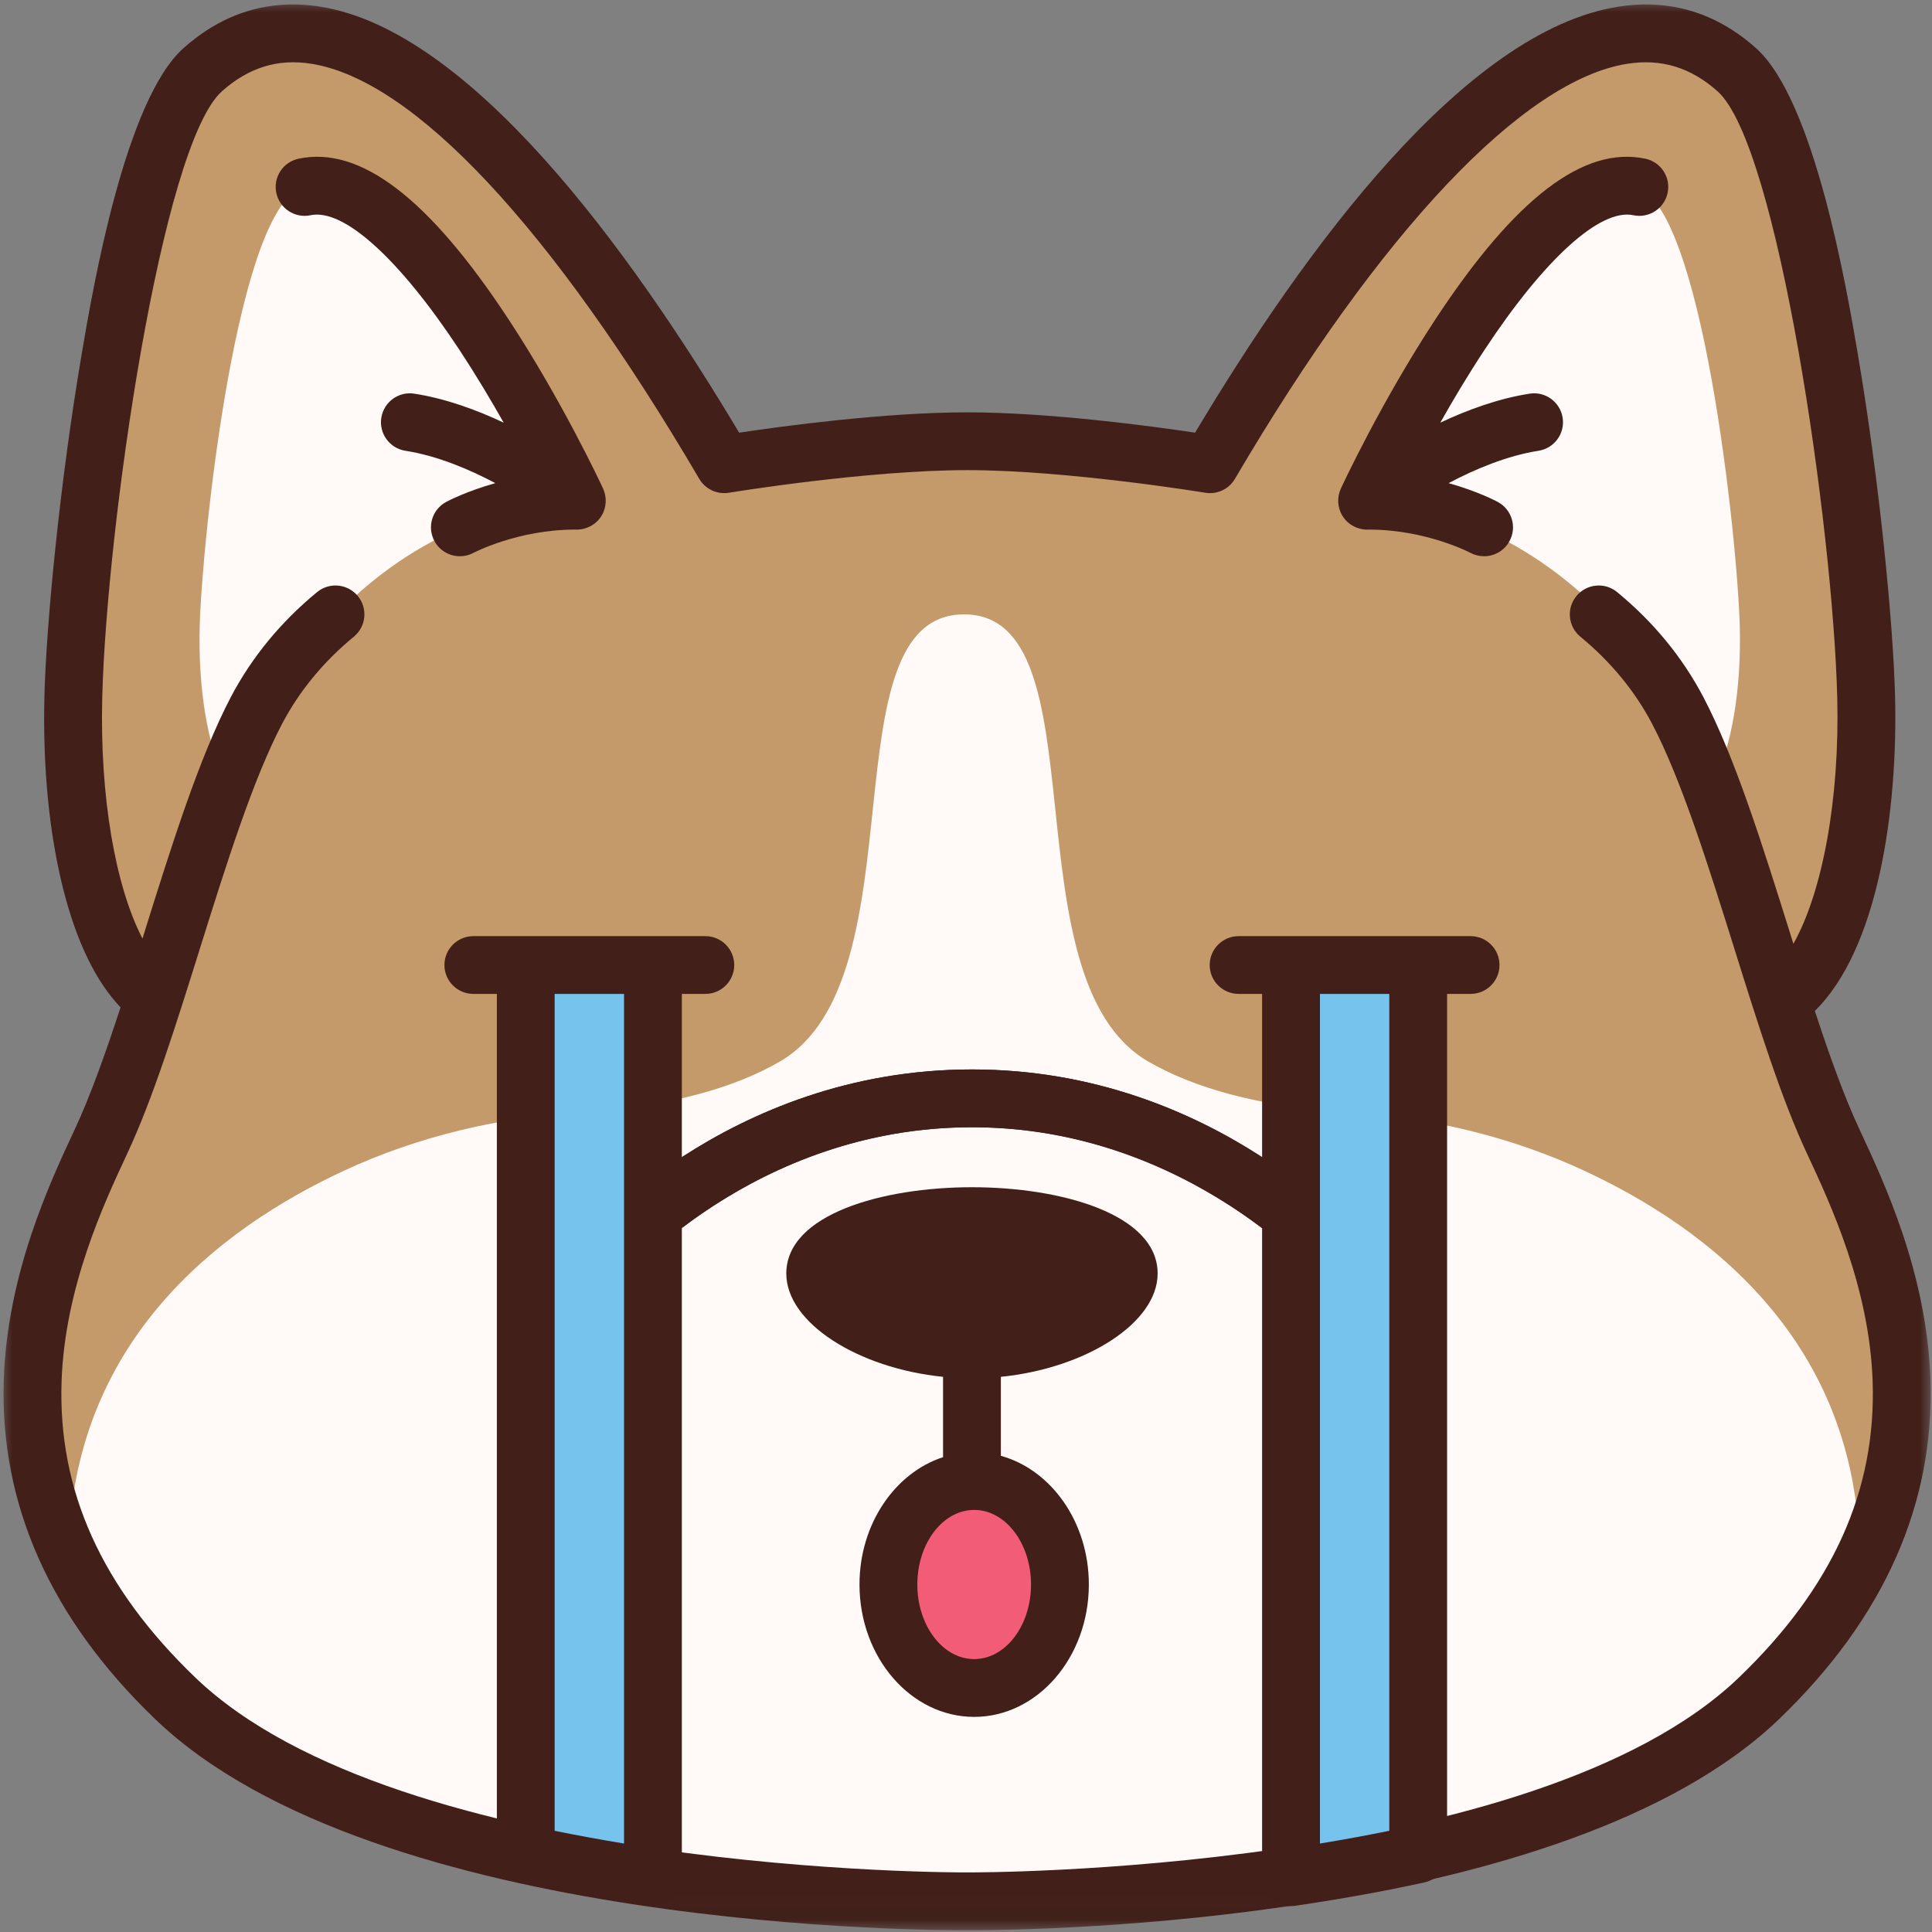 <svg width="79" height="79" viewBox="0 0 79 79" fill="none" xmlns="http://www.w3.org/2000/svg">
<rect x="0" y="0" width="79" height="79" fill="#808080" stroke="none"/>
<path d="M74.96 46.672C74.226 45.102 73.529 43.09 72.839 40.944C75.258 39.307 76.448 33.947 76.307 28.479C76.159 22.777 74.158 5.647 71.018 2.851C65.425 -2.132 57.121 5.964 49.479 18.982C49.479 18.982 43.791 18.042 39.546 18.042C35.3 18.042 29.613 18.982 29.613 18.982C21.971 5.964 13.883 -2.132 8.288 2.851C5.148 5.647 3.148 22.777 2.999 28.479C2.858 33.947 3.991 39.108 6.29 40.828C5.587 43.018 4.879 45.073 4.131 46.672C1.953 51.336 -2.155 60.489 7.164 69.442C15.988 77.922 39.546 77.745 39.546 77.745C39.546 77.745 63.103 77.922 71.928 69.442C81.245 60.489 77.138 51.336 74.96 46.672Z" fill="#FFFAF8"/>
<path d="M74.959 46.672C74.226 45.102 73.529 43.09 72.839 40.944C75.257 39.307 76.448 33.947 76.307 28.479C76.159 22.777 74.158 5.647 71.018 2.851C65.424 -2.132 57.121 5.964 49.478 18.982C49.478 18.982 43.791 18.042 39.546 18.042C35.3 18.042 29.613 18.982 29.613 18.982C21.971 5.964 13.882 -2.132 8.288 2.851C5.148 5.647 3.147 22.777 2.999 28.479C2.858 33.947 3.991 39.108 6.29 40.828C5.587 43.018 4.879 45.073 4.131 46.672C2.432 50.311 -0.442 56.682 2.802 63.559C2.908 54.905 8.912 50.263 14.065 47.87C17.123 46.45 20.435 45.683 23.799 45.475C27.352 45.254 30.05 44.479 31.902 43.399C37.72 40.006 33.709 25.122 39.421 25.122C45.133 25.122 41.121 40.006 46.94 43.399C48.792 44.478 51.49 45.254 55.044 45.474C58.407 45.683 61.72 46.449 64.778 47.87C69.929 50.263 75.933 54.905 76.04 63.559C76.041 63.727 76.047 63.884 76.057 64.031C79.665 56.974 76.698 50.394 74.959 46.672Z" fill="#C49A6A"/>
<path d="M55.718 20.476C55.718 20.476 62.125 6.652 66.851 7.645C69.6 8.222 71.05 22.124 71.14 25.612C71.205 28.121 70.832 30.523 70.047 32.011C70.047 32.011 66.09 21.098 55.718 20.476Z" fill="#FFFAF8"/>
<path d="M23.588 20.476C23.588 20.476 17.182 6.652 12.455 7.645C9.706 8.222 8.256 22.124 8.166 25.612C8.1 28.121 8.474 30.523 9.258 32.011C9.258 32.011 13.216 21.098 23.588 20.476Z" fill="#FFFAF8"/>
<mask id="mask0_855_785" style="mask-type:luminance" maskUnits="userSpaceOnUse" x="0" y="0" width="79" height="79">
<path d="M0 0H79V78.99H0V0Z" fill="white"/>
</mask>
<g mask="url(#mask0_855_785)">
<path d="M71.108 68.591C62.734 76.638 39.786 76.567 39.554 76.563C39.548 76.563 39.542 76.563 39.537 76.563C39.307 76.568 16.357 76.638 7.982 68.591C4.155 64.913 2.367 60.954 2.518 56.489C2.648 52.642 4.247 49.219 5.202 47.172C6.251 44.929 7.184 41.949 8.172 38.794C9.239 35.388 10.343 31.865 11.538 29.591C12.243 28.252 13.229 27.054 14.47 26.034C14.974 25.619 15.046 24.874 14.63 24.371C14.215 23.868 13.47 23.796 12.967 24.21C11.482 25.431 10.297 26.873 9.445 28.492C8.151 30.955 7.014 34.581 5.916 38.089C5.886 38.185 5.856 38.281 5.826 38.377C4.721 36.256 4.076 32.579 4.181 28.509C4.361 21.539 6.604 5.934 9.075 3.733C10.167 2.76 11.36 2.391 12.722 2.606C16.918 3.265 22.555 9.294 28.593 19.58C28.84 20.002 29.323 20.228 29.806 20.148C29.862 20.139 35.444 19.224 39.546 19.224C43.642 19.224 49.229 20.139 49.285 20.148C49.768 20.228 50.25 20.002 50.497 19.58C56.437 9.463 62.283 3.278 66.539 2.608C67.928 2.389 69.135 2.757 70.231 3.733C72.702 5.934 74.945 21.54 75.125 28.509C75.233 32.671 74.517 36.492 73.332 38.592C73.281 38.424 73.227 38.257 73.175 38.089C72.076 34.581 70.941 30.955 69.645 28.493C68.793 26.873 67.608 25.431 66.124 24.21C65.621 23.796 64.876 23.868 64.461 24.371C64.045 24.874 64.117 25.619 64.621 26.034C65.861 27.054 66.847 28.252 67.552 29.591C68.748 31.865 69.852 35.388 70.919 38.794C71.907 41.949 72.84 44.929 73.889 47.172C74.844 49.219 76.444 52.642 76.573 56.489C76.723 60.954 74.936 64.913 71.108 68.591ZM78.936 56.409C78.79 52.08 77.062 48.382 76.031 46.174C75.412 44.848 74.804 43.149 74.209 41.337C76.79 38.809 77.61 33.16 77.489 28.448C77.411 25.491 76.859 19.708 75.95 14.377C75.516 11.835 74.198 4.101 71.805 1.97C70.17 0.513 68.275 -0.057 66.171 0.274C59.915 1.259 53.381 10.131 48.868 17.692C47.132 17.432 42.933 16.861 39.546 16.861C36.157 16.861 31.96 17.432 30.223 17.692C25.703 10.117 19.195 1.232 13.09 0.272C11.013 -0.054 9.133 0.517 7.502 1.97C5.108 4.101 3.79 11.835 3.357 14.377C2.448 19.708 1.894 25.491 1.817 28.448C1.743 31.338 2.008 34.069 2.584 36.349C3.129 38.508 3.917 40.131 4.93 41.191C4.319 43.057 3.696 44.813 3.06 46.174C2.028 48.382 0.301 52.08 0.154 56.409C-0.017 61.511 2.065 66.183 6.344 70.294C15.386 78.982 38.44 78.936 39.546 78.926C39.583 78.927 39.647 78.927 39.736 78.927C42.223 78.927 64.016 78.682 72.747 70.294C77.026 66.183 79.108 61.511 78.936 56.409Z" fill="#421F19"/>
</g>
<path d="M24.595 21.092C24.802 20.762 24.823 20.33 24.66 19.978C24.594 19.834 22.996 16.404 20.782 13.038C17.534 8.103 14.73 5.959 12.212 6.489C11.573 6.623 11.164 7.248 11.298 7.887C11.433 8.525 12.059 8.935 12.698 8.801C14.052 8.515 16.33 10.579 18.794 14.318C19.457 15.325 20.068 16.35 20.596 17.283C19.487 16.76 18.225 16.297 16.942 16.097C16.298 15.996 15.693 16.437 15.592 17.083C15.491 17.727 15.932 18.331 16.577 18.432C17.866 18.633 19.171 19.182 20.254 19.755C19.053 20.093 18.294 20.497 18.239 20.527C17.667 20.837 17.455 21.55 17.764 22.123C17.977 22.52 18.384 22.745 18.806 22.745C18.994 22.745 19.185 22.7 19.362 22.606C19.38 22.596 21.175 21.655 23.515 21.655C23.944 21.678 24.374 21.462 24.595 21.092Z" fill="#421F19"/>
<path d="M39.745 43.73C29.686 43.73 23.718 50.758 23.469 51.057C23.052 51.558 23.12 52.303 23.622 52.721C24.123 53.137 24.868 53.07 25.286 52.568C25.34 52.504 30.782 46.093 39.745 46.093C48.664 46.093 54.15 52.505 54.204 52.57C54.438 52.849 54.773 52.993 55.112 52.993C55.378 52.993 55.646 52.904 55.867 52.721C56.369 52.303 56.438 51.558 56.02 51.057C55.771 50.758 49.802 43.73 39.745 43.73Z" fill="#421F19"/>
<path d="M62.547 16.097C61.264 16.297 60.002 16.76 58.894 17.283C59.42 16.35 60.031 15.325 60.695 14.318C63.158 10.579 65.437 8.515 66.791 8.801C67.43 8.935 68.056 8.525 68.19 7.887C68.324 7.248 67.915 6.623 67.276 6.489C64.758 5.959 61.955 8.103 58.707 13.038C56.491 16.404 54.895 19.834 54.828 19.978C54.664 20.33 54.686 20.762 54.893 21.092C55.114 21.462 55.544 21.678 55.974 21.655C58.314 21.655 60.108 22.596 60.127 22.606C60.304 22.7 60.494 22.745 60.682 22.745C61.104 22.745 61.513 22.52 61.726 22.123C62.034 21.55 61.822 20.837 61.249 20.527C61.195 20.497 60.435 20.093 59.234 19.755C60.318 19.182 61.623 18.633 62.911 18.432C63.556 18.331 63.998 17.727 63.897 17.083C63.796 16.437 63.191 15.996 62.547 16.097Z" fill="#421F19"/>
<path d="M43.342 64.79C43.342 67.128 41.771 69.021 39.835 69.021C37.898 69.021 36.327 67.128 36.327 64.79C36.327 62.454 37.898 60.56 39.835 60.56C41.771 60.56 43.342 62.454 43.342 64.79Z" fill="#F35C76"/>
<path d="M21.498 75.819C23.25 76.205 25.006 76.512 26.699 76.76V39.461H21.498V75.819Z" fill="#76C4EE"/>
<path d="M57.99 75.819V39.461H52.791V76.76C54.483 76.512 56.239 76.205 57.99 75.819Z" fill="#76C4EE"/>
<path d="M56.808 74.862C55.894 75.048 54.945 75.223 53.973 75.382V40.641H56.808V74.862ZM25.517 75.382C24.543 75.223 23.596 75.048 22.68 74.862V40.641H25.517V75.382ZM60.133 38.279H50.647C49.994 38.279 49.465 38.808 49.465 39.46C49.465 40.112 49.994 40.641 50.647 40.641H51.608V47.326C48.751 45.466 44.745 43.73 39.745 43.73C34.744 43.73 30.738 45.466 27.881 47.326V40.641H28.842C29.495 40.641 30.023 40.112 30.023 39.46C30.023 38.808 29.495 38.279 28.842 38.279H19.356C18.702 38.279 18.173 38.808 18.173 39.46C18.173 40.112 18.702 40.641 19.356 40.641H20.317V75.818C20.317 76.372 20.703 76.852 21.245 76.972C22.905 77.337 24.682 77.658 26.527 77.927C26.585 77.935 26.642 77.94 26.699 77.94C26.98 77.94 27.256 77.839 27.472 77.652C27.731 77.428 27.881 77.102 27.881 76.759V50.213C30.457 48.256 34.495 46.093 39.745 46.093C44.995 46.093 49.032 48.256 51.608 50.213V76.759C51.608 77.102 51.758 77.428 52.018 77.652C52.233 77.839 52.508 77.94 52.791 77.94C52.847 77.94 52.904 77.935 52.961 77.927C54.807 77.658 56.584 77.337 58.245 76.972C58.787 76.852 59.172 76.372 59.172 75.818V40.641H60.133C60.786 40.641 61.315 40.112 61.315 39.46C61.315 38.808 60.786 38.279 60.133 38.279Z" fill="#421F19"/>
<path d="M42.159 64.791C42.159 66.473 41.117 67.841 39.835 67.841C38.552 67.841 37.51 66.473 37.51 64.791C37.51 63.109 38.552 61.741 39.835 61.741C41.117 61.741 42.159 63.109 42.159 64.791ZM39.745 48.546C36.088 48.546 32.152 49.65 32.152 52.075C32.152 54.093 35.081 55.947 38.562 56.299V59.583C36.594 60.225 35.145 62.316 35.145 64.791C35.145 67.775 37.248 70.204 39.835 70.204C42.419 70.204 44.523 67.775 44.523 64.791C44.523 62.242 42.986 60.098 40.926 59.529V56.299C44.407 55.947 47.336 54.093 47.336 52.075C47.336 49.65 43.4 48.546 39.745 48.546Z" fill="#421F19"/>
</svg>
